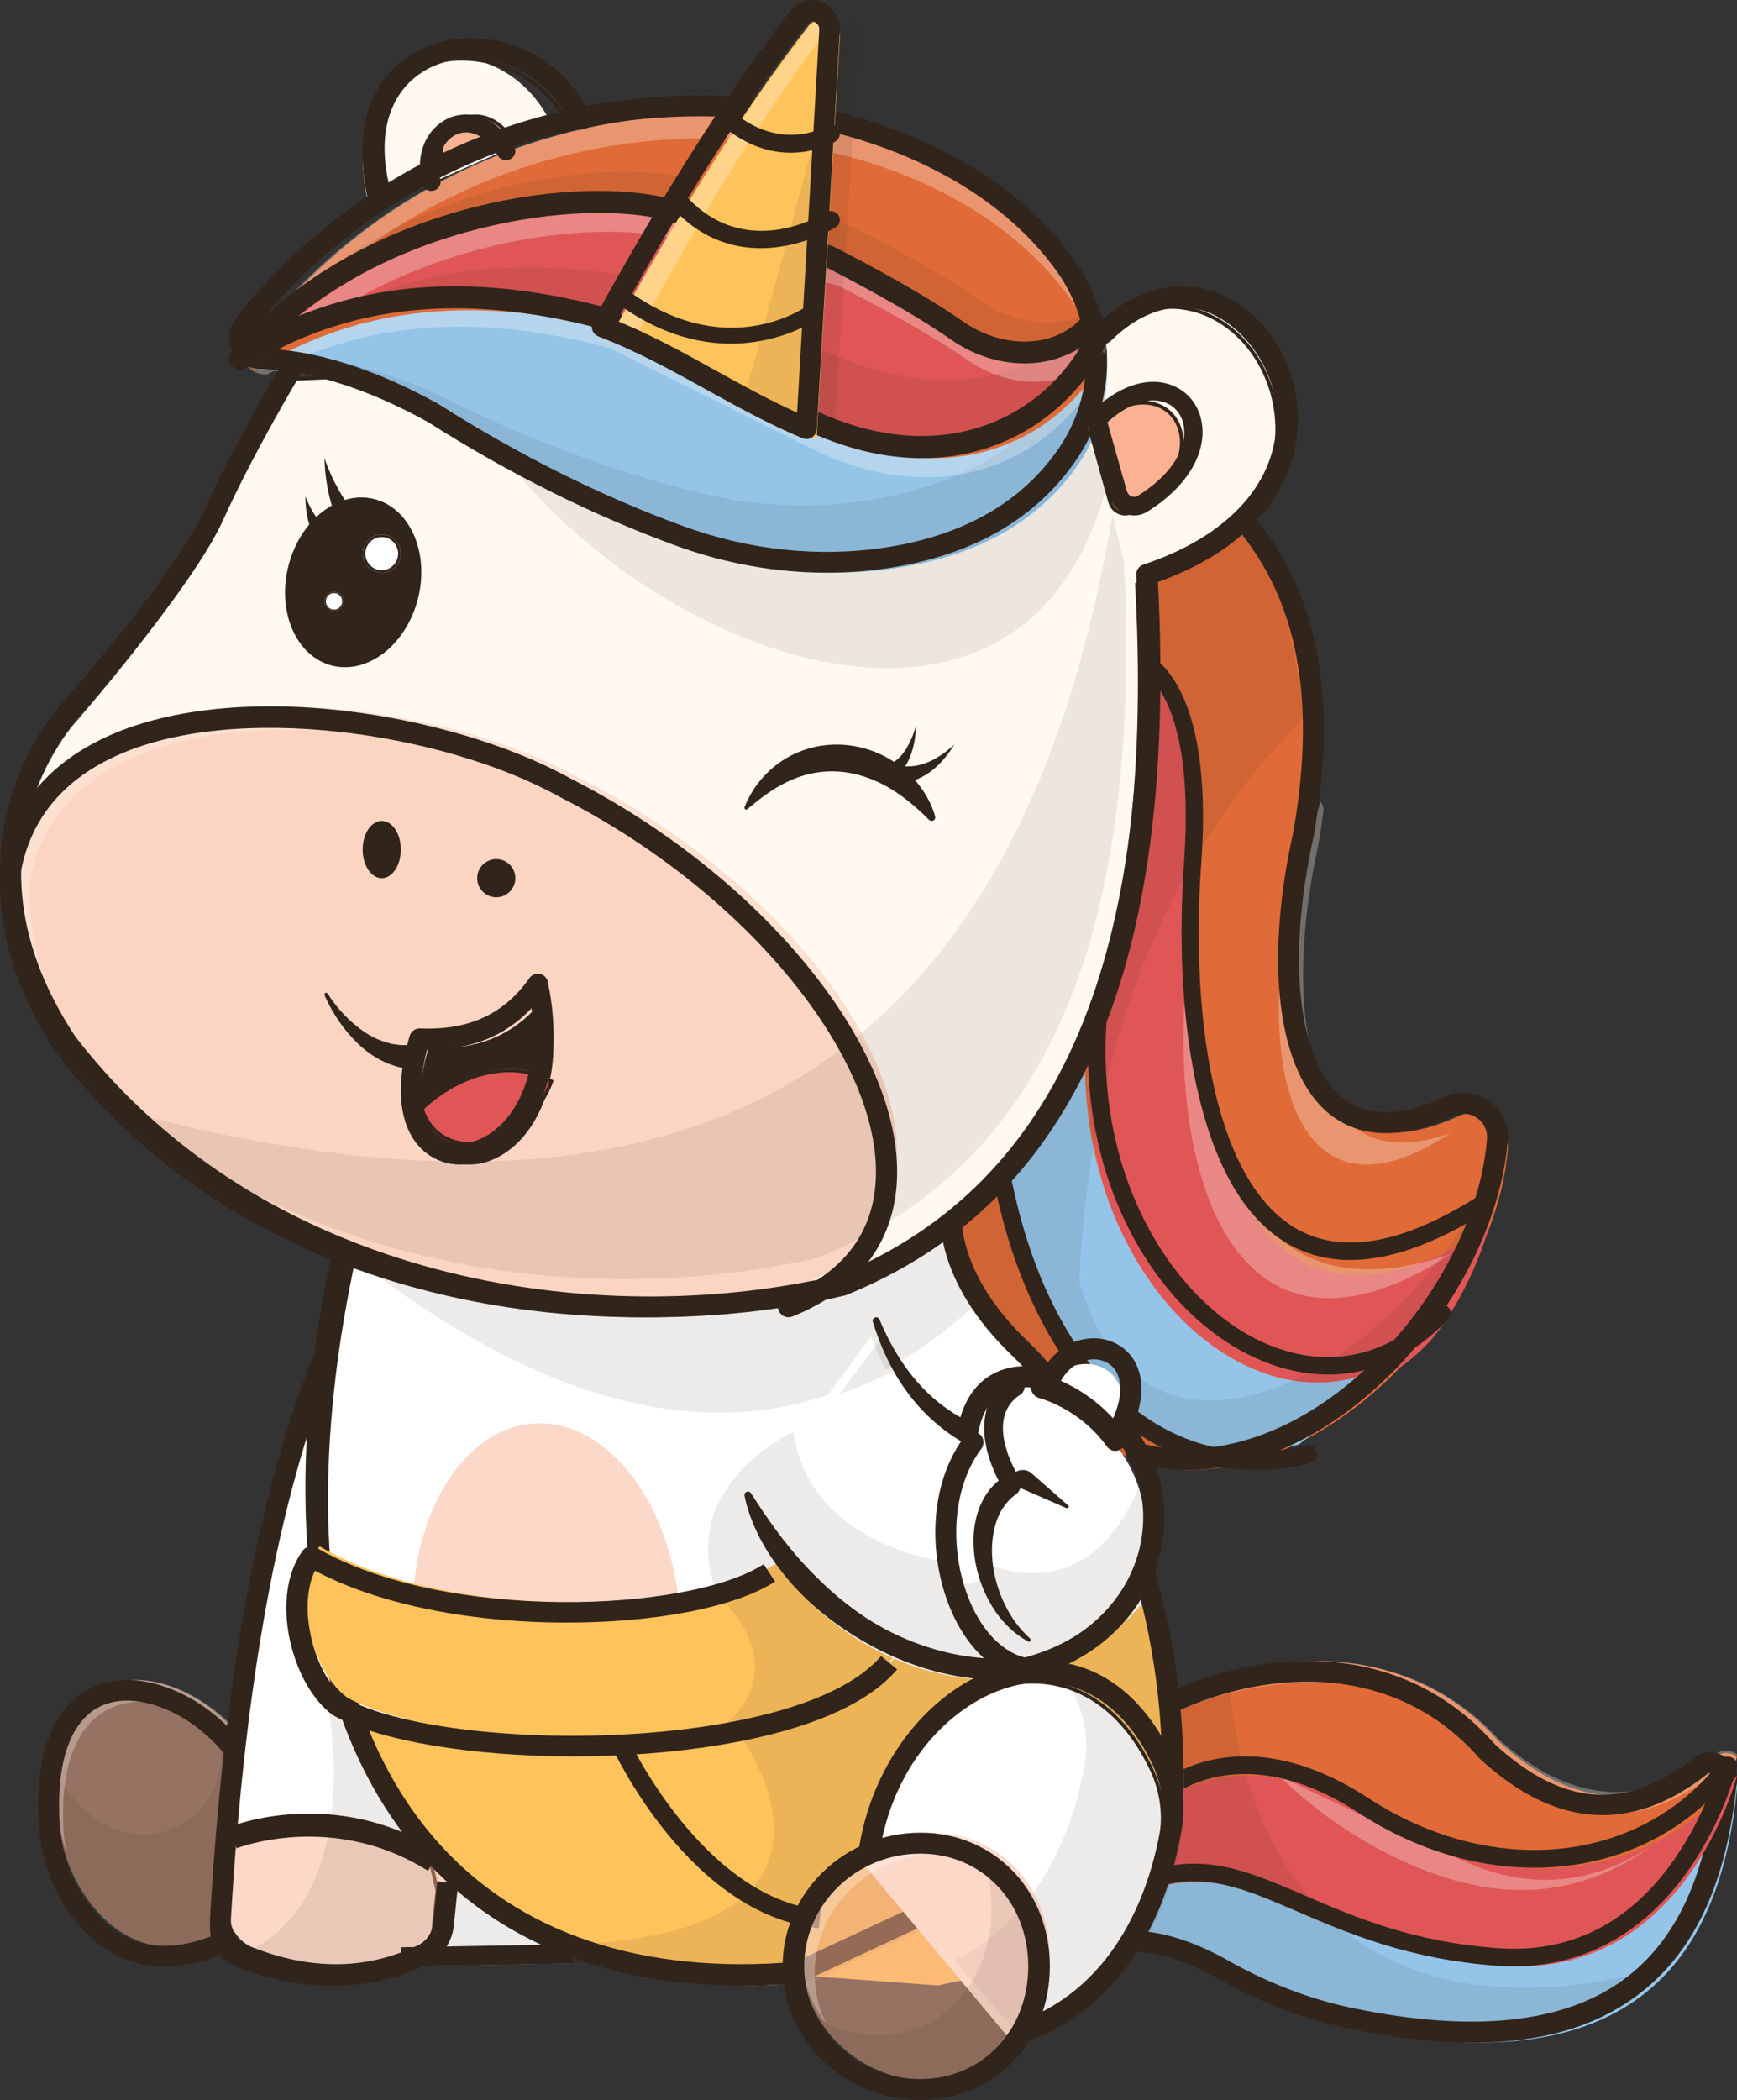 <svg width="91" height="110" viewBox="0 0 91 110" fill="none" xmlns="http://www.w3.org/2000/svg">
<rect x="0" y="0" width="91" height="110" fill="#333333" stroke="none"/>
<path d="M90.995 93.723C90.603 97.684 89.499 100.926 87.447 103.215C84.355 106.662 79.116 107.948 70.928 106.265C68.532 105.772 66.244 104.877 64.116 103.688C62.732 102.913 60.831 102.115 59 102.205L59.74 97.388L60.507 98.869C63.839 97.85 66.384 99.459 70.184 100.959C72.414 101.836 75.072 102.676 78.575 102.924C87.979 103.587 90.657 93.163 90.698 93C90.804 93.087 90.887 93.199 90.939 93.325C90.991 93.451 91.01 93.588 90.995 93.723Z" fill="#94C5E9"/>
<path d="M91 92.032C90.959 92.195 88.277 102.634 78.861 101.97C75.353 101.723 72.69 100.881 70.459 100.002C66.653 98.5 64.105 96.888 60.769 97.909L60 96.426L60.354 94.121L61.157 88.877C62.313 88.3 63.53 87.847 64.784 87.527C69.4 86.351 74.744 86.959 78.533 91.237C82.015 94.397 85.743 95.239 89.902 92.003C90.059 91.881 90.256 91.816 90.456 91.822C90.657 91.827 90.85 91.902 91 92.032Z" fill="#E06B38"/>
<g opacity="0.55">
<path opacity="0.55" d="M91 91.896C90.993 91.927 90.888 92.324 90.656 92.943C90.507 92.856 90.334 92.815 90.16 92.825C89.986 92.836 89.819 92.897 89.683 93.002C85.526 96.151 81.801 95.332 78.321 92.256C74.534 88.09 69.193 87.501 64.58 88.645C63.342 88.953 62.142 89.386 61 89.938L61.175 88.827C62.33 88.265 63.545 87.825 64.8 87.513C69.412 86.368 74.754 86.96 78.541 91.124C82.02 94.2 85.746 95.019 89.903 91.87C90.06 91.75 90.256 91.687 90.456 91.692C90.657 91.697 90.849 91.769 91 91.896Z" fill="#FFF9F2"/>
</g>
<path d="M77.162 107C75.204 107 73.03 106.75 70.628 106.251C68.306 105.768 66.002 104.888 63.782 103.633C62.567 102.946 60.761 102.148 59.054 102.23L59 101.141C60.966 101.045 62.981 101.927 64.323 102.685C66.444 103.882 68.641 104.725 70.853 105.184C77.139 106.49 81.91 105.995 85.032 103.713C87.819 101.677 89.413 98.241 89.904 93.208C89.91 93.149 89.899 93.09 89.871 93.038C89.843 92.987 89.799 92.945 89.747 92.918C89.696 92.888 89.638 92.875 89.579 92.88C89.521 92.884 89.466 92.907 89.42 92.943C85.489 96.035 81.499 95.77 77.559 92.155C77.544 92.142 77.531 92.128 77.517 92.113C72.814 86.743 65.755 87.564 61.138 89.9L60.642 88.929C65.603 86.42 73.206 85.555 78.323 91.376C81.895 94.641 85.207 94.869 88.741 92.09C88.956 91.922 89.216 91.82 89.488 91.798C89.76 91.775 90.033 91.833 90.273 91.963C90.513 92.093 90.709 92.291 90.837 92.531C90.965 92.771 91.02 93.043 90.994 93.313C90.47 98.671 88.733 102.36 85.681 104.59C83.48 106.2 80.665 107 77.162 107Z" fill="#31241B"/>
<path d="M91 93.002C90.959 93.165 88.255 103.636 78.762 102.97C75.225 102.722 72.54 101.878 70.291 100.995C66.454 99.489 63.886 97.873 60.522 98.897L59.747 97.409L59 95.976L60.103 95.099L61.126 94.284C61.126 94.284 62.644 93.007 65.334 93C67.007 92.996 69.135 93.484 71.632 95.081C78.135 99.238 86.413 98.871 91 93.002Z" fill="#E05656"/>
<g opacity="0.55">
<path opacity="0.55" d="M67 93C67 93 69.442 95.572 73.197 97.349C76.952 99.125 82.461 100.59 88 95.49C88 95.49 83.4 100.417 76.951 97.6C70.501 94.783 67 93 67 93Z" fill="#FFF9F2"/>
</g>
<g opacity="0.3">
<path opacity="0.3" d="M87 103.112C83.956 106.653 78.8 107.973 70.74 106.245C68.382 105.739 66.13 104.819 64.036 103.598C62.673 102.802 60.802 101.982 59 102.074L59.728 97.126L59 95.661L60.076 94.764L60.866 89.385C62.002 88.793 63.197 88.329 64.431 88C64.431 88 64.464 90.013 65.175 92.618C65.889 95.23 67.283 98.432 70.008 100.795C73.319 103.667 78.595 105.296 87 103.112Z" fill="#31241B"/>
</g>
<path d="M79.292 103C79.006 103 78.717 102.99 78.425 102.969C73.793 102.636 70.578 101.251 67.994 100.138C65.188 98.929 63.16 98.055 60.598 98.851C60.481 98.887 60.355 98.875 60.246 98.818C60.138 98.761 60.057 98.663 60.021 98.547C59.985 98.43 59.996 98.304 60.053 98.196C60.109 98.088 60.206 98.007 60.323 97.97C63.213 97.072 65.485 98.051 68.361 99.29C71.011 100.432 74.016 101.727 78.492 102.048C82.225 102.314 85.305 100.786 87.644 97.502C88.313 96.55 88.881 95.532 89.339 94.463C84.676 98.715 77.396 99.015 71.17 94.955C65.146 91.026 61.508 93.992 61.358 94.12C61.312 94.159 61.259 94.189 61.201 94.208C61.143 94.227 61.082 94.234 61.022 94.23C60.899 94.22 60.786 94.162 60.706 94.069C60.626 93.976 60.587 93.855 60.596 93.733C60.606 93.611 60.663 93.498 60.757 93.418C60.929 93.271 65.046 89.857 71.68 94.183C78.237 98.459 86.013 97.623 90.169 92.196C90.234 92.112 90.326 92.052 90.429 92.027C90.532 92.002 90.641 92.014 90.737 92.06C90.833 92.106 90.91 92.183 90.956 92.279C91.001 92.375 91.012 92.483 90.987 92.586C90.959 92.699 90.286 95.379 88.418 98.014C86.092 101.288 82.951 103 79.292 103Z" fill="#31241B"/>
<path d="M30 102.832L21 103L23.521 97" fill="white"/>
<path d="M21 103L23.54 97L23.71 97.078L21.289 102.8L29.997 102.639L30 102.833L21 103Z" fill="#31241B"/>
<g opacity="0.3">
<path opacity="0.3" d="M30 102.832L21 103L23.521 97" fill="#31241B"/>
</g>
<path opacity="0.5" d="M13 91.513C9.97 87.108 2.545 85.48 3.022 94.893C3.111 96.646 3.689 98.353 4.771 99.737C7.298 102.969 10.499 102.074 12.602 101.093" fill="#FAB292"/>
<g opacity="0.3">
<path opacity="0.3" d="M13 91.522L12.602 101.094C10.5 102.075 7.298 102.968 4.773 99.739C3.69 98.355 3.112 96.652 3.022 94.899C2.988 94.285 2.993 93.668 3.037 93.054C3.211 93.35 3.405 93.633 3.615 93.904C4.388 94.891 5.221 95.493 6.071 95.825C8.655 96.838 11.461 94.92 11.576 92.157L11.666 90C12.168 90.454 12.616 90.965 13 91.522Z" fill="#31241B"/>
</g>
<g opacity="0.55">
<path opacity="0.55" d="M13 91.403L12.971 92.098C9.765 88.173 2.863 87.012 3.325 95.81C3.346 96.21 3.395 96.607 3.471 97C3.213 96.249 3.062 95.467 3.022 94.677C2.543 85.558 9.972 87.137 13 91.403Z" fill="#FFF9F2"/>
</g>
<path d="M8.609 103C6.751 103 5.172 102.181 3.887 100.546C2.765 99.118 2.121 97.346 2.023 95.421C1.755 90.178 3.929 88.657 5.249 88.216C7.676 87.405 11.08 88.946 13 91.723L12.096 92.336C10.467 89.978 7.552 88.59 5.599 89.243C3.827 89.835 2.945 92.009 3.116 95.365C3.203 97.067 3.768 98.627 4.751 99.878C6.526 102.137 8.803 102.515 11.918 101.069L12.382 102.052C11.022 102.684 9.764 103 8.609 103Z" fill="#31241B"/>
<path d="M24 98.196L23.938 98.807L23.776 100.374C23.742 100.712 23.622 101.036 23.427 101.314C23.232 101.593 22.968 101.817 22.661 101.964C20.126 103.157 17.242 103.426 13.782 102.206C13.617 102.149 13.447 102.087 13.278 102.021C12.882 101.867 12.546 101.592 12.317 101.235C12.088 100.878 11.978 100.457 12.004 100.034C12.092 98.552 12.197 97.09 12.32 95.648C13.111 86.305 14.641 77.879 17.424 71L21.708 88.721L24 98.196Z" fill="white"/>
<path d="M17.1 104C15.728 104 14.306 103.728 12.816 103.185C12.652 103.126 12.484 103.063 12.317 102.995C11.908 102.832 11.561 102.538 11.325 102.158C11.089 101.777 10.977 101.329 11.004 100.878C11.092 99.35 11.197 97.846 11.316 96.408C12.17 85.968 13.815 77.746 16.349 71.27L16.454 71L23 99.005L22.778 101.239C22.703 101.977 22.262 102.626 21.628 102.934C20.168 103.645 18.667 104 17.1 104ZM16.412 71.612C13.945 78.028 12.337 86.149 11.496 96.423C11.378 97.86 11.273 99.363 11.185 100.889C11.16 101.301 11.263 101.709 11.478 102.056C11.693 102.403 12.009 102.671 12.381 102.821C12.547 102.888 12.712 102.951 12.874 103.008C16.019 104.155 18.857 104.075 21.549 102.765C22.127 102.484 22.528 101.892 22.596 101.219L22.813 99.017L16.412 71.612Z" fill="#31241B"/>
<path d="M78.993 60.226C78.935 60.89 78.829 61.549 78.676 62.199C76.813 70.238 68.014 78.828 59.578 76.66L47.823 69.448C47.823 69.448 40.497 65.124 43.903 56.047C47.308 46.971 49.11 43.513 49.623 41.047C50.136 38.58 56.604 28.627 56.604 28.627L64.715 27C65.883 28.176 66.838 29.541 67.538 31.036C69.051 34.255 69.403 38.057 68.861 42.31C68.782 42.928 68.685 43.554 68.57 44.189C66.518 53.233 68.294 61.469 75.55 58.822C75.832 58.719 76.122 58.599 76.421 58.463C77.675 57.888 79.111 58.866 78.993 60.226Z" fill="#E06B38"/>
<path opacity="0.5" d="M24 98.785L23.837 100.36C23.804 100.7 23.683 101.026 23.487 101.306C23.29 101.586 23.025 101.811 22.717 101.959C20.046 103.213 16.988 103.453 13.285 102.017C12.887 101.862 12.549 101.585 12.318 101.226C12.088 100.867 11.978 100.445 12.004 100.019C12.092 98.529 12.198 97.059 12.322 95.61C12.457 95.558 17.561 93.692 22.706 96.757L24 98.785Z" fill="#FAB292"/>
<g opacity="0.3">
<path opacity="0.3" d="M23 98.29L22.939 98.889L22.78 100.425C22.748 100.757 22.63 101.074 22.439 101.347C22.248 101.62 21.99 101.84 21.689 101.984C19.209 103.154 16.386 103.418 13 102.222C19.293 99.144 17.128 89 17.128 89H20.757L23 98.29Z" fill="#31241B"/>
</g>
<path d="M75.008 70.147C67.822 78.143 55.521 68.314 57.146 53.302C58.903 48.817 59.639 42.503 59.712 35C59.712 35 63.496 35.641 62.766 45.992C62.035 56.344 64.103 73.145 78 64.325C77.999 64.325 77.071 67.675 75.008 70.147Z" fill="#E05656"/>
<g opacity="0.55">
<path opacity="0.55" d="M76 59.337C66.426 65.736 65.072 52.321 69.209 42L69.348 42.354C69.27 42.989 69.174 43.633 69.059 44.287C67.019 53.588 68.785 62.06 76 59.337Z" fill="#FFF9F2"/>
</g>
<path d="M68.043 75.664C60.9 77.392 54.146 72.417 52 61.532L56.983 53C55.344 67.799 67.752 77.489 75 69.606C75.001 69.604 70.089 74.123 68.043 75.664Z" fill="#94C5E9"/>
<g opacity="0.55">
<path opacity="0.55" d="M76 65.695C63.467 73.805 60.337 58.82 62.754 47C62.376 61.399 65.93 69.098 76 65.695Z" fill="#FFF9F2"/>
</g>
<g opacity="0.3">
<path opacity="0.3" d="M78 62.199C76.172 70.238 67.54 78.828 59.265 76.66L47.731 69.448C47.731 69.448 40.545 65.124 43.886 56.047C47.227 46.971 48.994 43.513 49.497 41.047C50 38.58 56.345 28.627 56.345 28.627L64.302 27C65.448 28.176 66.385 29.541 67.072 31.036C67.833 34.389 68.42 37.484 68.42 37.484C61.104 44.816 57.119 54.671 56.544 67.112C59.931 79.086 72.969 71.741 77.581 62.536L78 62.199Z" fill="#31241B"/>
</g>
<path d="M61.98 94.711L42.327 103.862C37.126 104.324 32.655 103.615 28.982 101.877C18.551 96.954 14.542 83.764 18.499 65.653L21.266 65.51L50.369 64C50.369 64 50.192 65.385 51.182 67.413C51.709 68.496 52.57 69.76 53.966 71.096C54.443 71.555 54.892 72.041 55.311 72.553C56.677 74.21 58.017 76.392 59.135 79.006C59.588 80.065 59.986 81.145 60.328 82.245C61.453 85.859 62.127 90.074 61.98 94.711Z" fill="white"/>
<path d="M39.289 104C35.421 104 31.963 103.29 28.977 101.878C23.828 99.451 20.148 94.899 18.333 88.717C16.505 82.49 16.558 74.539 18.484 65.725L18.499 65.656L21.326 65.508L50.427 64L50.413 64.111C50.413 64.125 50.254 65.49 51.214 67.456C51.823 68.706 52.749 69.929 53.968 71.094C54.446 71.553 54.896 72.041 55.316 72.553C56.763 74.305 58.085 76.534 59.138 78.997C59.591 80.053 59.989 81.132 60.33 82.229C61.561 86.18 62.116 90.364 61.98 94.665V94.722L42.32 103.862C41.284 103.954 40.273 104 39.289 104ZM18.65 65.833C16.745 74.59 16.696 82.484 18.511 88.666C20.309 94.795 23.956 99.306 29.056 101.711C32.766 103.465 37.217 104.128 42.285 103.68L61.796 94.603C61.925 90.342 61.372 86.198 60.153 82.284C59.813 81.193 59.418 80.119 58.967 79.069C57.921 76.621 56.608 74.408 55.173 72.669C54.757 72.163 54.313 71.681 53.841 71.227C52.607 70.048 51.667 68.806 51.049 67.536C50.208 65.815 50.201 64.564 50.221 64.197L18.65 65.833Z" fill="#31241B"/>
<path opacity="0.5" d="M29.283 95.528C33.142 95.289 35.98 90.403 35.622 84.615C35.264 78.828 31.845 74.329 27.987 74.568C24.128 74.806 21.29 79.692 21.648 85.48C22.006 91.268 25.425 95.766 29.283 95.528Z" fill="#FAB292"/>
<path d="M59.828 84C59.828 84 54.676 90.697 47.059 86.667C47.059 86.667 40.17 94.889 18 89.309C18 89.309 21.517 105.351 41.659 103.451L49.125 104L56.783 102.388L58.659 99.126C58.659 99.126 63.029 96.091 59.828 84Z" fill="#FFC35C"/>
<g opacity="0.3">
<path opacity="0.3" d="M51 67.579L50.942 68.478C41.752 76.824 30.999 75.412 19 66.245C19 66.245 19.763 65.992 21.015 65.583L50.185 64C50.185 64 50.008 65.453 51 67.579Z" fill="#31241B"/>
</g>
<path d="M62.134 77C61.206 77.002 60.282 76.883 59.384 76.648C59.25 76.606 59.137 76.513 59.069 76.389C59.001 76.265 58.982 76.119 59.018 75.982C59.053 75.845 59.139 75.726 59.259 75.652C59.378 75.577 59.522 75.552 59.659 75.582C62.836 76.418 66.4 75.582 69.693 73.223C74.197 69.999 77.497 64.551 77.904 59.667C77.922 59.454 77.884 59.24 77.794 59.047C77.703 58.853 77.564 58.688 77.39 58.567C77.214 58.44 77.009 58.363 76.794 58.343C76.579 58.323 76.364 58.361 76.168 58.453C72.806 60.025 70.755 59.257 69.626 58.336C66.942 56.145 66.224 50.498 67.751 43.596C69.051 36.251 67.869 30.799 64.138 26.938C64.088 26.886 64.049 26.825 64.022 26.758C63.995 26.691 63.982 26.619 63.983 26.546C63.983 26.474 63.998 26.402 64.026 26.335C64.055 26.269 64.096 26.208 64.147 26.157C64.198 26.107 64.258 26.067 64.325 26.04C64.392 26.013 64.463 25.999 64.534 26C64.606 26.001 64.677 26.016 64.743 26.044C64.809 26.073 64.868 26.114 64.919 26.166C68.915 30.305 70.191 36.074 68.823 43.801C68.823 43.809 68.82 43.817 68.818 43.825C67.4 50.22 67.987 55.579 70.311 57.476C71.602 58.53 73.419 58.522 75.71 57.451C76.079 57.276 76.486 57.204 76.891 57.242C77.296 57.279 77.684 57.424 78.015 57.662C78.347 57.893 78.612 58.209 78.783 58.577C78.955 58.945 79.026 59.353 78.991 59.758C78.559 64.947 75.076 70.72 70.323 74.122C67.675 76.018 64.847 77 62.134 77Z" fill="#31241B"/>
<path d="M70.742 66C69.488 66 68.352 65.69 67.333 65.07C62.583 62.176 61.479 52.893 62.031 45.17C62.705 35.729 59.419 34.912 59.385 34.907C59.326 34.898 59.269 34.877 59.218 34.846C59.166 34.814 59.122 34.773 59.087 34.724C59.051 34.675 59.026 34.62 59.012 34.561C58.998 34.502 58.996 34.441 59.006 34.381C59.016 34.322 59.037 34.264 59.069 34.213C59.101 34.162 59.143 34.118 59.192 34.083C59.241 34.048 59.296 34.024 59.355 34.011C59.413 33.998 59.474 33.996 59.533 34.007C59.702 34.035 63.676 34.821 62.931 45.236C62.398 52.689 63.398 61.61 67.799 64.29C70.168 65.734 73.372 65.212 77.318 62.738C77.42 62.677 77.541 62.659 77.656 62.687C77.77 62.716 77.87 62.788 77.932 62.889C77.994 62.991 78.015 63.112 77.989 63.229C77.964 63.345 77.894 63.447 77.795 63.512C75.152 65.169 72.793 66 70.742 66Z" fill="#31241B"/>
<path d="M69.584 72C68.356 72 67.092 71.722 65.831 71.157C63.096 69.933 60.707 67.496 59.102 64.293C57.346 60.789 56.67 56.678 57.15 52.402C57.163 52.283 57.224 52.174 57.319 52.099C57.414 52.024 57.535 51.99 57.656 52.003C57.777 52.016 57.888 52.076 57.964 52.169C58.04 52.263 58.075 52.383 58.062 52.502C57.067 61.369 61.408 68.184 66.21 70.334C69.466 71.791 72.746 71.112 75.207 68.47C75.29 68.384 75.404 68.333 75.525 68.328C75.645 68.324 75.763 68.367 75.851 68.447C75.94 68.527 75.993 68.639 75.999 68.758C76.005 68.876 75.964 68.993 75.883 69.081C74.089 71.009 71.901 72 69.584 72Z" fill="#31241B"/>
<path d="M65.772 77C63.61 77 61.534 76.368 59.655 75.124C55.914 72.645 53.199 67.833 52.009 61.574C51.997 61.512 51.997 61.449 52.008 61.387C52.02 61.325 52.044 61.266 52.077 61.213C52.111 61.161 52.154 61.115 52.205 61.081C52.256 61.045 52.313 61.021 52.373 61.009C52.432 60.997 52.494 60.997 52.554 61.01C52.613 61.022 52.67 61.047 52.721 61.082C52.771 61.118 52.814 61.163 52.847 61.216C52.881 61.269 52.904 61.328 52.915 61.39C54.056 67.391 56.626 71.982 60.152 74.319C62.635 75.963 65.498 76.444 68.429 75.707C68.548 75.677 68.674 75.698 68.779 75.763C68.883 75.829 68.958 75.936 68.987 76.059C69.016 76.182 68.996 76.312 68.933 76.42C68.869 76.528 68.766 76.606 68.647 76.636C67.706 76.875 66.741 76.997 65.772 77Z" fill="#31241B"/>
<path d="M38.822 104C31.768 104 26.011 101.667 22.049 97.169C16.076 90.388 14.46 78.993 17.498 65.084C17.529 64.94 17.617 64.814 17.741 64.735C17.865 64.655 18.015 64.628 18.159 64.66C18.303 64.691 18.429 64.778 18.508 64.902C18.588 65.026 18.615 65.177 18.583 65.321C15.623 78.877 17.149 89.926 22.882 96.434C27.139 101.267 33.633 103.453 41.669 102.763L60.879 93.822C61.114 83.48 57.134 74.94 53.045 71.031C48.887 67.056 49.27 63.627 49.288 63.483C49.308 63.337 49.384 63.206 49.5 63.116C49.616 63.026 49.762 62.986 49.908 63.004C50.053 63.022 50.186 63.097 50.276 63.212C50.367 63.328 50.408 63.474 50.391 63.62C50.386 63.666 50.102 66.681 53.813 70.228C58.125 74.351 62.323 83.361 61.98 94.198C61.977 94.301 61.946 94.401 61.889 94.487C61.832 94.573 61.753 94.641 61.66 94.685L42.05 103.811C41.992 103.838 41.929 103.855 41.865 103.861C40.826 103.954 39.812 104 38.822 104Z" fill="#31241B"/>
<path d="M19.388 11C17.004 2.111 26.282 0.537 29 6.744L19.388 11Z" fill="#FFF9F2"/>
<path d="M19.428 11C18.097 6.468 20.087 4.04 22.394 3.279C24.881 2.459 28.392 3.394 30 6.743L29.825 6.813C28.264 3.563 24.864 2.651 22.459 3.446C20.233 4.179 18.316 6.537 19.613 10.953L19.428 11Z" fill="#31241B"/>
<path d="M23.098 9C22.423 6.2 25.41 4.731 27 7.422L23.098 9Z" fill="#FAB292"/>
<path d="M23.097 9C22.727 7.449 23.472 6.411 24.321 6.102C25.049 5.838 26.187 6.023 27 7.414L26.836 7.5C26.083 6.21 25.078 6.018 24.388 6.269C23.613 6.551 22.935 7.513 23.28 8.961L23.097 9Z" fill="#31241B"/>
<path d="M59.742 30.572C59.751 30.748 59.76 30.922 59.769 31.097C60.853 53.07 54.426 63.526 44.011 67.863C43.239 68.048 42.435 68.215 41.609 68.358C31.306 70.156 17.252 68.518 7.381 59.058V59.056C6.121 57.85 4.959 56.544 3.904 55.152C1.543 51.532 0.887 48.274 1.015 45.59C1.24 40.846 3.904 37.895 3.904 37.895C3.904 37.895 9.883 31.076 11.493 27.458C13.103 23.84 15.495 19.804 15.495 19.804L57.497 17.904C64.709 10.701 73.54 25.927 59.742 30.572Z" fill="#FFF9F2"/>
<path d="M33.587 69C30.235 69 26.866 68.644 23.693 67.936C16.908 66.423 11.12 63.44 6.489 59.071L6.46 59.041C5.192 57.843 4.021 56.547 2.958 55.167C0.851 51.986 -0.138 48.761 0.016 45.576L0.019 45.539C0.256 40.854 2.937 37.88 2.962 37.85C3.022 37.783 9.024 31.023 10.629 27.471C12.242 23.901 14.661 19.873 14.685 19.833L14.711 19.79L14.761 19.788L57.245 17.896C59.115 16.072 61.328 15.533 63.321 16.415C65.617 17.432 67.127 20.068 66.992 22.825C66.821 26.31 64.148 29.17 59.656 30.678L59.68 31.131C60.21 41.71 59.026 49.874 56.06 56.089C53.387 61.691 49.334 65.543 43.67 67.865C42.85 68.06 42.028 68.227 41.217 68.365C38.697 68.791 36.144 69.004 33.587 69ZM6.646 58.964C16.683 68.41 31.067 69.921 41.188 68.182C41.995 68.044 42.811 67.879 43.614 67.689C55.288 62.903 60.489 50.945 59.496 31.14L59.464 30.548L59.531 30.526C63.987 29.049 66.639 26.239 66.808 22.817C66.939 20.134 65.475 17.571 63.247 16.584C61.29 15.718 59.197 16.239 57.352 18.053L57.327 18.078H57.29L14.823 19.97C14.559 20.414 12.322 24.184 10.802 27.546C9.186 31.124 3.166 37.903 3.104 37.972C3.076 38.003 0.426 40.947 0.205 45.583L0.201 45.62C0.059 48.753 1.039 51.929 3.112 55.059C4.177 56.441 5.349 57.736 6.619 58.934L6.646 58.964Z" fill="#31241B"/>
<g opacity="0.3">
<path opacity="0.3" d="M27 24.678C35.646 35.083 53.966 41.15 58 25.356L56.529 22" fill="#31241B"/>
</g>
<path opacity="0.5" d="M41.851 67.365C30.191 69.365 13.769 67.066 3.921 54.303C1.547 50.723 0.886 47.5 1.015 44.846C3.088 34.118 21.903 36.136 30.109 40.633C44.682 47.88 52.985 62.973 41.851 67.365Z" fill="#FAB292"/>
<g opacity="0.55">
<path opacity="0.55" d="M46 56C43.409 50.855 37.785 45.417 30.666 41.862C22.461 37.346 3.642 35.318 1.57 46.094C1.483 47.911 1.761 49.994 2.701 52.276C1.315 49.517 0.913 47.016 1.015 44.881C3.088 34.105 21.905 36.133 30.113 40.649C37.793 44.487 43.734 50.512 46 56Z" fill="#FFF9F2"/>
</g>
<path d="M56.469 24.366C54.394 27.347 51.19 29.12 46.925 29.763C43.254 30.315 39.495 29.888 36.007 28.637C31.516 27.028 27.165 24.864 22.931 22.212C19.749 20.475 16.701 19.468 13.816 19.385C13.662 19.381 13.51 19.347 13.37 19.285C13.229 19.222 13.104 19.133 13 19.021C17.958 16.077 24.088 15.014 32.141 17.054L43.204 22.212C50.543 25.289 55.909 21.876 57.88 18.102C58.254 20.289 57.748 22.533 56.469 24.366Z" fill="#94C5E9"/>
<g opacity="0.3">
<path opacity="0.3" d="M56.47 24.318C54.395 27.324 51.191 29.113 46.926 29.761C43.255 30.318 39.496 29.887 36.008 28.626C31.517 27.003 27.165 24.82 22.932 22.145C19.75 20.393 16.701 19.378 13.816 19.294C13.662 19.291 13.51 19.256 13.37 19.193C13.229 19.13 13.104 19.04 13 18.927C13.193 18.812 13.387 18.699 13.582 18.59C16.395 18.449 19.451 19.165 22.702 20.561C27.182 22.814 31.73 24.568 36.36 25.749C39.958 26.667 43.74 26.735 47.338 25.825C50.681 24.98 53.277 23.473 55.087 21.269C56.32 20.338 57.264 19.188 57.88 18C58.254 20.206 57.749 22.469 56.47 24.318Z" fill="#31241B"/>
</g>
<g opacity="0.55">
<path opacity="0.55" d="M57.707 22.093C57.828 21.181 57.816 20.256 57.67 19.349C55.697 23.371 50.331 27.006 42.991 23.728L31.929 18.232C24.519 16.232 18.737 17.031 13.998 19.615C13.936 19.611 13.877 19.609 13.816 19.607C13.662 19.603 13.51 19.567 13.37 19.5C13.229 19.433 13.104 19.338 13 19.219C17.958 16.082 24.089 14.95 32.142 17.123L43.203 22.619C50.542 25.898 55.908 22.261 57.879 18.24C58.086 19.522 58.027 20.836 57.707 22.093Z" fill="#FFF9F2"/>
</g>
<path d="M58 18.452C56.037 22.399 50.693 25.971 43.383 22.751L32.364 17.354C24.344 15.22 18.238 16.331 13.3 19.413C12.951 19.021 12.874 18.403 13.243 17.924C25.941 1.439 49.075 3.653 56.569 14.82C56.951 15.389 57.268 16.002 57.513 16.646C57.622 16.927 57.716 17.215 57.795 17.508L57.797 17.519C57.88 17.817 57.946 18.12 57.995 18.426C57.997 18.431 57.998 18.437 57.998 18.443L58 18.452Z" fill="#E06B38"/>
<g opacity="0.55">
<path opacity="0.55" d="M58 18.311C57.884 18.543 57.754 18.773 57.616 19C57.586 18.875 57.555 18.751 57.52 18.627L57.518 18.616C57.257 17.668 56.843 16.77 56.292 15.96C48.818 4.951 25.794 2.743 13.075 18.891C13.005 18.709 12.983 18.511 13.013 18.318C13.042 18.125 13.122 17.943 13.243 17.791C25.941 1.491 49.075 3.679 56.569 14.72C57.12 15.531 57.534 16.428 57.795 17.377L57.797 17.388C57.881 17.688 57.948 17.993 57.998 18.302L58 18.311Z" fill="#FFF9F2"/>
</g>
<path d="M43.311 30C40.679 30 38.012 29.527 35.458 28.599C31.092 27.012 26.701 24.825 22.407 22.1C19.23 20.344 16.281 19.415 13.643 19.336C13.329 19.328 13.024 19.234 12.761 19.063C12.498 18.893 12.289 18.653 12.157 18.371C12.026 18.095 11.975 17.788 12.011 17.485C12.047 17.183 12.168 16.896 12.359 16.657C18.522 8.936 27.759 4.692 37.706 5.017C45.66 5.276 52.805 8.606 56.351 13.706C58.54 16.854 58.551 20.934 56.378 24.1C54.264 27.18 50.958 29.082 46.551 29.755C45.479 29.918 44.396 30 43.311 30ZM36.647 6.092C27.446 6.092 18.956 10.153 13.224 17.334C13.159 17.414 13.117 17.511 13.105 17.613C13.093 17.715 13.111 17.819 13.156 17.911C13.202 18.01 13.275 18.094 13.367 18.154C13.459 18.213 13.566 18.245 13.676 18.247C16.497 18.33 19.62 19.308 22.959 21.156C22.969 21.162 22.979 21.167 22.988 21.173C27.219 23.86 31.542 26.014 35.837 27.575C39.275 28.825 42.922 29.206 46.384 28.679C50.476 28.054 53.532 26.308 55.467 23.489C57.382 20.698 57.373 17.101 55.443 14.324C52.091 9.505 45.281 6.357 37.671 6.109C37.328 6.098 36.987 6.092 36.647 6.092Z" fill="#31241B"/>
<path d="M58 17.748C56.024 21.484 50.644 24.866 43.285 21.818L32.192 16.708C24.117 14.687 17.971 15.739 13 18.657C19.116 11.807 30.433 10.124 35.601 11.386L43.941 13.66C43.941 13.66 48.147 15.632 50.644 17.267C53.14 18.902 56.269 18.657 57.794 16.853L57.795 16.864L57.998 17.739L58 17.748Z" fill="#E05656"/>
<g opacity="0.3">
<path opacity="0.3" d="M57 17.533C55.053 21.422 49.753 24.942 42.505 21.769L31.578 16.45C26.283 15.05 21.829 15.069 18 16.133C22.144 14.102 27.206 13.389 33.594 14.573L44.875 19.056C50.253 20.946 54.368 19.44 56.87 16.943L56.996 17.523L57 17.533Z" fill="#31241B"/>
</g>
<g opacity="0.3">
<path opacity="0.3" d="M56.718 16.512C56.828 16.797 56.922 17.089 57 17.385C55.489 19.315 52.388 19.58 49.916 17.828C47.444 16.076 43.275 13.968 43.275 13.968L35.012 11.535C30.783 10.418 22.394 11.455 16.188 15.981C15.437 16.34 14.706 16.745 14 17.193C20.06 9.864 31.273 8.062 36.393 9.413L44.657 11.846C44.657 11.846 48.823 13.954 51.297 15.706C53.051 16.95 55.123 17.178 56.718 16.512Z" fill="#31241B"/>
<path opacity="0.3" d="M57.198 18L57 17C57.083 17.329 57.15 17.663 57.198 18Z" fill="#31241B"/>
</g>
<g opacity="0.55">
<path opacity="0.55" d="M58 18.201C57.944 18.316 57.887 18.425 57.825 18.538L57.795 18.4L57.794 18.389C56.269 20.314 53.138 20.578 50.643 18.831C48.148 17.084 43.941 14.98 43.941 14.98L35.6 12.553C31.081 11.374 21.863 12.601 15.528 17.813C14.658 18.209 13.813 18.663 13 19.174C19.117 11.862 30.434 10.065 35.602 11.412L43.943 13.839C43.943 13.839 48.148 15.945 50.645 17.69C53.142 19.436 56.271 19.174 57.795 17.248L57.797 17.26L58 18.194V18.201Z" fill="#FFF9F2"/>
</g>
<path d="M48.303 24C46.537 24 44.605 23.602 42.546 22.687L42.526 22.678L31.51 17.234C24.219 15.289 18.113 15.954 12.846 19.268C12.733 19.339 12.598 19.366 12.467 19.345C12.337 19.323 12.218 19.253 12.132 19.148C12.046 19.044 11.999 18.911 12 18.774C12.001 18.637 12.049 18.504 12.135 18.4C18.303 10.991 29.71 8.991 35.236 10.44L43.57 12.876C43.602 12.886 43.633 12.899 43.662 12.914C43.835 13.001 47.923 15.063 50.417 16.816C52.627 18.371 55.434 18.225 56.807 16.484C56.853 16.426 56.91 16.377 56.974 16.341C57.039 16.306 57.109 16.283 57.182 16.276C57.255 16.268 57.328 16.276 57.398 16.297C57.468 16.319 57.534 16.355 57.59 16.403C57.647 16.451 57.694 16.51 57.728 16.576C57.763 16.643 57.785 16.716 57.792 16.791C57.799 16.866 57.792 16.942 57.771 17.015C57.75 17.087 57.715 17.155 57.669 17.213L57.63 17.262C57.653 17.27 57.675 17.28 57.696 17.291C57.761 17.326 57.819 17.373 57.867 17.431C57.914 17.488 57.95 17.555 57.973 17.627C57.995 17.698 58.004 17.774 57.998 17.85C57.992 17.925 57.972 17.998 57.939 18.066C56.329 21.331 52.876 24 48.303 24ZM42.995 21.634C49.353 24.454 54.364 21.919 56.588 18.201C54.723 19.429 51.996 19.316 49.792 17.766C47.5 16.154 43.672 14.197 43.221 13.97L34.95 11.552C32.272 10.85 28.199 11.092 24.33 12.187C21.817 12.899 18.532 14.202 15.619 16.558C20.364 14.623 25.707 14.489 31.84 16.136C31.875 16.145 31.908 16.158 31.94 16.174L42.995 21.634Z" fill="#31241B"/>
<path d="M43.997 2.026L42.781 23C41.239 22.354 39.818 21.596 38.414 20.823C36.338 19.681 34.307 18.509 32 17.628C35.261 11.665 38.669 6.122 42.347 1.361C42.471 1.201 42.64 1.086 42.83 1.033C43.02 0.98 43.222 0.991 43.406 1.065C43.589 1.139 43.746 1.272 43.852 1.445C43.959 1.618 44.01 1.821 43.998 2.026H43.997Z" fill="#FFC35C"/>
<g opacity="0.55">
<path opacity="0.55" d="M44 1.472C43.836 1.446 43.669 1.467 43.516 1.531C43.363 1.596 43.23 1.702 43.131 1.838C39.551 6.587 36.257 12.09 33.114 18C32.749 17.844 32.377 17.694 32 17.55C35.296 11.617 38.74 6.101 42.459 1.364C42.583 1.2 42.757 1.082 42.953 1.03C43.15 0.978 43.357 0.994 43.543 1.075C43.734 1.152 43.895 1.292 44 1.472Z" fill="#FFF9F2"/>
</g>
<path d="M42.252 23C42.183 23 42.115 22.986 42.051 22.959C40.247 22.203 38.592 21.287 36.992 20.401C35.208 19.413 33.365 18.392 31.354 17.625C31.28 17.597 31.213 17.553 31.158 17.495C31.102 17.437 31.06 17.367 31.033 17.291C31.006 17.214 30.995 17.132 31.002 17.05C31.008 16.969 31.032 16.89 31.071 16.819C34.682 10.21 38.061 4.896 41.399 0.569C41.593 0.317 41.86 0.136 42.159 0.052C42.459 -0.032 42.776 -0.014 43.066 0.103C43.355 0.22 43.601 0.43 43.769 0.702C43.936 0.974 44.016 1.295 43.997 1.619L42.791 22.472C42.782 22.615 42.722 22.749 42.622 22.848C42.522 22.946 42.389 23 42.252 23ZM32.319 16.805C34.165 17.562 35.856 18.499 37.497 19.408C38.861 20.164 40.269 20.942 41.76 21.615L42.922 1.551C42.927 1.467 42.905 1.383 42.861 1.312C42.817 1.24 42.753 1.185 42.677 1.155C42.601 1.124 42.518 1.119 42.44 1.141C42.361 1.163 42.291 1.21 42.24 1.276C39.032 5.429 35.784 10.514 32.319 16.805Z" fill="#31241B"/>
<path d="M41.425 8C40.495 8 39.37 7.737 38.197 6.86C38.148 6.826 38.106 6.781 38.074 6.729C38.041 6.677 38.019 6.618 38.008 6.557C37.997 6.495 37.998 6.432 38.01 6.371C38.022 6.31 38.046 6.252 38.079 6.2C38.113 6.149 38.155 6.106 38.205 6.072C38.255 6.039 38.31 6.016 38.368 6.006C38.425 5.996 38.484 5.998 38.541 6.013C38.599 6.028 38.652 6.054 38.699 6.091C41.118 7.896 43.263 6.638 43.353 6.583C43.454 6.525 43.572 6.511 43.682 6.545C43.792 6.579 43.885 6.657 43.942 6.763C43.999 6.869 44.015 6.994 43.986 7.112C43.958 7.231 43.887 7.333 43.79 7.396C43.725 7.436 42.784 8 41.425 8Z" fill="#31241B"/>
<path d="M39.847 13C38.346 13 36.634 12.489 35.119 10.766C35.077 10.72 35.045 10.666 35.025 10.608C35.005 10.55 34.997 10.489 35.001 10.428C35.006 10.366 35.023 10.307 35.052 10.252C35.081 10.198 35.121 10.149 35.169 10.109C35.218 10.07 35.274 10.04 35.335 10.021C35.396 10.003 35.46 9.996 35.523 10.002C35.587 10.008 35.648 10.025 35.705 10.054C35.761 10.083 35.81 10.122 35.851 10.169C39.009 13.759 43.082 11.242 43.255 11.133C43.361 11.066 43.491 11.041 43.616 11.066C43.74 11.09 43.85 11.161 43.92 11.263C43.99 11.365 44.016 11.49 43.99 11.61C43.965 11.73 43.891 11.835 43.785 11.903C43.752 11.921 42.022 13 39.847 13Z" fill="#31241B"/>
<path d="M38.287 18C36.547 18 34.432 17.477 32.17 15.766C32.077 15.696 32.017 15.592 32.003 15.479C31.989 15.366 32.023 15.252 32.097 15.163C32.171 15.074 32.279 15.016 32.398 15.003C32.516 14.99 32.635 15.022 32.729 15.093C37.953 19.046 42.108 16.151 42.283 16.026C42.378 15.959 42.498 15.93 42.615 15.947C42.732 15.963 42.837 16.022 42.909 16.112C42.98 16.203 43.012 16.316 42.996 16.428C42.981 16.54 42.919 16.642 42.826 16.711C42.797 16.731 40.997 18 38.287 18Z" fill="#31241B"/>
<g opacity="0.3">
<path opacity="0.3" d="M44.997 1.959L43.691 23C42.035 22.351 40.508 21.591 39 20.816L44.376 1C44.572 1.074 44.737 1.207 44.849 1.379C44.961 1.552 45.013 1.755 44.997 1.959Z" fill="#31241B"/>
</g>
<path d="M34.092 69C30.414 69 26.713 68.577 23.252 67.733C14.899 65.696 7.914 61.281 3.051 54.968C3.042 54.957 3.035 54.946 3.028 54.935C-0.506 49.597 -0.312 45.022 0.472 42.124C1.325 38.976 3.008 37.111 3.083 37.033C3.137 36.972 9.1 30.255 10.678 26.763C12.304 23.163 14.739 19.106 14.763 19.066C14.839 18.939 14.963 18.848 15.107 18.812C15.251 18.776 15.403 18.798 15.531 18.874C15.658 18.949 15.75 19.072 15.786 19.215C15.822 19.358 15.8 19.509 15.724 19.636C15.7 19.676 13.297 23.678 11.699 27.218C10.051 30.864 4.165 37.495 3.916 37.773C3.895 37.796 2.315 39.555 1.541 42.461C0.508 46.336 1.32 50.321 3.953 54.306C13.835 67.116 31.161 69.804 43.973 66.784C55.536 62.019 60.624 50.028 59.526 30.127C59.52 30.006 59.553 29.886 59.622 29.785C59.691 29.685 59.791 29.61 59.907 29.571C64.176 28.156 66.715 25.494 66.873 22.268C66.996 19.768 65.643 17.386 63.584 16.473C61.813 15.689 59.902 16.177 58.201 17.851C58.149 17.904 58.087 17.945 58.019 17.974C57.951 18.003 57.877 18.018 57.803 18.018C57.729 18.018 57.655 18.004 57.587 17.976C57.518 17.948 57.456 17.906 57.404 17.854C57.351 17.801 57.31 17.739 57.282 17.671C57.255 17.602 57.241 17.529 57.242 17.455C57.243 17.382 57.258 17.309 57.288 17.241C57.318 17.174 57.36 17.113 57.414 17.061C59.436 15.073 61.852 14.489 64.04 15.458C66.511 16.553 68.136 19.375 67.991 22.322C67.814 25.924 65.152 28.883 60.665 30.486C61.21 41.126 60.033 49.364 57.07 55.664C54.344 61.46 50.185 65.439 44.355 67.83C44.328 67.841 44.3 67.85 44.271 67.857C41.051 68.618 37.581 69 34.092 69Z" fill="#31241B"/>
<path d="M19.994 10.998C19.867 10.998 19.744 10.96 19.643 10.888C19.543 10.817 19.471 10.717 19.437 10.603C18.015 5.749 20.313 3.1 22.715 2.306C25.414 1.415 29.215 2.416 30.946 6.026C30.978 6.091 30.997 6.161 31 6.232C31.003 6.303 30.99 6.374 30.963 6.44C30.937 6.507 30.896 6.568 30.843 6.62C30.791 6.671 30.728 6.713 30.658 6.742C30.587 6.771 30.512 6.786 30.435 6.788C30.359 6.789 30.282 6.777 30.211 6.75C30.14 6.724 30.075 6.685 30.02 6.635C29.965 6.586 29.922 6.526 29.892 6.461C28.444 3.439 25.313 2.584 23.102 3.314C21.072 3.985 19.335 6.178 20.55 10.322C20.574 10.402 20.577 10.485 20.561 10.566C20.544 10.647 20.507 10.724 20.453 10.789C20.399 10.855 20.329 10.908 20.25 10.945C20.17 10.981 20.082 11 19.994 11V10.998Z" fill="#31241B"/>
<path d="M59.369 26.873C64.622 23.58 61.049 18.459 57 22.468L58.088 26.354C58.125 26.485 58.19 26.606 58.279 26.708C58.369 26.809 58.48 26.887 58.604 26.938C58.727 26.988 58.861 27.008 58.993 26.997C59.126 26.986 59.255 26.943 59.369 26.873Z" fill="#FAB292"/>
<path d="M58.953 27C58.752 26.999 58.556 26.931 58.395 26.806C58.234 26.681 58.117 26.505 58.061 26.305L57 22.489L57.039 22.452C58.284 21.209 59.616 20.734 60.694 21.144C61.423 21.421 61.908 22.085 61.988 22.917C62.119 24.292 61.162 25.767 59.427 26.863C59.284 26.953 59.12 27 58.953 27ZM57.206 22.547L58.236 26.253C58.268 26.367 58.325 26.473 58.403 26.561C58.48 26.648 58.577 26.716 58.684 26.759C58.789 26.802 58.902 26.819 59.015 26.809C59.127 26.799 59.236 26.762 59.332 26.701L59.38 26.781L59.332 26.701C61.006 25.644 61.931 24.236 61.806 22.935C61.733 22.175 61.296 21.571 60.63 21.319C59.632 20.941 58.386 21.387 57.206 22.547Z" fill="#31241B"/>
<path d="M22.592 10C22.48 10 22.372 9.964 22.285 9.897C22.198 9.83 22.137 9.738 22.113 9.634C21.672 7.775 22.596 6.516 23.641 6.134C24.552 5.801 25.962 6.008 26.938 7.69C27.002 7.799 27.017 7.928 26.981 8.048C26.945 8.168 26.86 8.27 26.746 8.331C26.632 8.391 26.497 8.406 26.372 8.372C26.246 8.337 26.14 8.256 26.077 8.147C25.517 7.182 24.717 6.747 23.992 7.013C23.331 7.255 22.761 8.113 23.072 9.424C23.088 9.493 23.088 9.565 23.072 9.634C23.055 9.703 23.023 9.767 22.977 9.823C22.931 9.878 22.872 9.923 22.805 9.954C22.739 9.984 22.666 10 22.592 10Z" fill="#31241B"/>
<path d="M59.421 27C59.126 26.999 58.84 26.901 58.605 26.72C58.369 26.539 58.198 26.285 58.116 25.997L57.019 22.099C56.995 22.014 56.994 21.924 57.016 21.838C57.039 21.753 57.084 21.675 57.146 21.614C58.562 20.22 60.104 19.695 61.378 20.172C62.286 20.513 62.887 21.323 62.986 22.339C63.139 23.916 62.067 25.583 60.115 26.799C59.906 26.93 59.666 26.999 59.421 27ZM59.617 25.966L59.867 26.383L59.617 25.966C61.246 24.952 62.149 23.631 62.033 22.434C61.972 21.799 61.604 21.297 61.048 21.088C60.2 20.77 59.083 21.155 58.019 22.118L59.036 25.727C59.053 25.788 59.084 25.844 59.125 25.891C59.167 25.937 59.219 25.973 59.277 25.996C59.332 26.019 59.391 26.028 59.451 26.023C59.51 26.017 59.567 25.998 59.617 25.966Z" fill="#31241B"/>
<path d="M41.308 69C41.179 69 41.054 68.955 40.955 68.872C40.855 68.789 40.787 68.674 40.763 68.546C40.739 68.418 40.76 68.285 40.822 68.171C40.883 68.057 40.983 67.968 41.103 67.92C44.152 66.694 45.761 64.613 45.884 61.736C46.014 58.7 44.444 55.008 41.462 51.34C38.393 47.565 34.088 44.16 29.34 41.753L29.32 41.743C23.29 38.376 12.199 36.695 5.926 39.666C3.231 40.943 1.606 42.954 1.096 45.643C1.067 45.787 0.982 45.913 0.861 45.994C0.74 46.075 0.593 46.105 0.45 46.078C0.307 46.05 0.181 45.967 0.098 45.846C0.016 45.726 -0.017 45.577 0.008 45.432C0.588 42.372 2.421 40.09 5.455 38.653C8.601 37.162 13.059 36.657 18.01 37.23C22.366 37.734 26.79 39.053 29.847 40.757C39.916 45.864 47.286 54.904 46.992 61.784C46.85 65.095 44.955 67.576 41.513 68.96C41.447 68.986 41.378 69 41.308 69Z" fill="#31241B"/>
<path d="M16 26C16.085 26.221 16.185 26.437 16.299 26.647C16.409 26.853 16.535 27.051 16.676 27.24C16.809 27.42 16.962 27.586 17.133 27.736C17.282 27.865 17.456 27.967 17.646 28.038C17.713 28.061 17.775 28.096 17.827 28.141C17.88 28.185 17.922 28.239 17.951 28.298C17.981 28.358 17.997 28.422 18 28.487C18.002 28.552 17.99 28.617 17.965 28.678C17.939 28.74 17.901 28.796 17.852 28.843C17.802 28.891 17.743 28.929 17.678 28.956C17.612 28.983 17.542 28.998 17.47 29C17.398 29.002 17.326 28.991 17.259 28.968C17.196 28.947 17.138 28.914 17.088 28.873L17.054 28.846C16.82 28.65 16.627 28.419 16.484 28.161C16.358 27.93 16.26 27.688 16.191 27.438C16.123 27.201 16.075 26.96 16.045 26.717C16.014 26.479 15.999 26.239 16 26Z" fill="#31241B"/>
<path d="M21.895 31.368C22.509 28.96 21.488 26.621 19.614 26.143C17.741 25.666 15.725 27.231 15.111 29.639C14.498 32.048 15.518 34.387 17.392 34.864C19.265 35.342 21.281 33.777 21.895 31.368Z" fill="#31241B"/>
<path d="M20 30C20.552 30 21 29.552 21 29C21 28.448 20.552 28 20 28C19.448 28 19 28.448 19 29C19 29.552 19.448 30 20 30Z" fill="white"/>
<path d="M20 30C19.448 30 19 29.551 19 29C19 28.449 19.448 28 20 28C20.551 28 21 28.449 21 29C21 29.551 20.552 30 20 30ZM20 28.132C19.526 28.132 19.141 28.523 19.141 29C19.141 29.477 19.527 29.868 20 29.868C20.473 29.868 20.859 29.477 20.859 29C20.859 28.523 20.474 28.132 20 28.132Z" fill="#31241B"/>
<path d="M17.5 32C17.776 32 18 31.776 18 31.5C18 31.224 17.776 31 17.5 31C17.224 31 17 31.224 17 31.5C17 31.776 17.224 32 17.5 32Z" fill="white"/>
<path d="M17.5 32C17.224 32 17 31.777 17 31.5C17 31.224 17.224 31 17.5 31C17.776 31 18 31.223 18 31.5C18 31.777 17.776 32 17.5 32ZM17.5 31.066C17.263 31.066 17.071 31.261 17.071 31.5C17.071 31.739 17.263 31.934 17.5 31.934C17.737 31.934 17.929 31.739 17.929 31.5C17.929 31.261 17.737 31.066 17.5 31.066V31.066Z" fill="#31241B"/>
<path d="M17 24C17.198 24.583 17.453 25.148 17.76 25.691C18.063 26.224 18.424 26.723 18.842 27.122C18.899 27.176 18.942 27.241 18.969 27.311C18.995 27.381 19.005 27.456 18.997 27.53C18.989 27.604 18.964 27.676 18.923 27.74C18.882 27.805 18.826 27.86 18.759 27.904C18.692 27.947 18.615 27.976 18.534 27.991C18.453 28.005 18.37 28.003 18.29 27.985C18.21 27.968 18.135 27.935 18.07 27.889C18.006 27.843 17.952 27.785 17.915 27.72L17.91 27.711C17.563 27.101 17.361 26.479 17.223 25.859C17.089 25.246 17.014 24.624 17 24Z" fill="#31241B"/>
<path d="M39.006 42.282C39.384 41.313 40.056 40.474 40.934 39.875C41.874 39.244 43.009 38.939 44.153 39.01C45.291 39.082 46.374 39.502 47.245 40.208C48.093 40.889 48.716 41.791 48.993 42.768C49.004 42.807 49.002 42.849 48.985 42.887C48.969 42.925 48.94 42.956 48.903 42.976C48.866 42.996 48.823 43.004 48.781 42.998C48.739 42.992 48.7 42.973 48.671 42.944L48.669 42.941C47.973 42.246 47.267 41.655 46.491 41.217C45.715 40.779 44.889 40.498 44.04 40.423C43.174 40.348 42.302 40.49 41.51 40.834C40.682 41.177 39.919 41.734 39.159 42.382C39.143 42.395 39.122 42.403 39.101 42.405C39.08 42.406 39.059 42.4 39.041 42.389C39.024 42.377 39.011 42.36 39.005 42.341C38.998 42.321 38.999 42.3 39.006 42.281V42.282Z" fill="#31241B"/>
<path d="M46.32 40.13C46.706 40.049 47.073 39.793 47.357 39.398C47.641 39.004 47.846 38.511 48 38C47.969 38.539 47.895 39.09 47.687 39.622C47.58 39.897 47.434 40.15 47.255 40.372C47.065 40.607 46.838 40.8 46.586 40.942L46.567 40.953C46.474 41.005 46.367 41.014 46.269 40.978C46.17 40.941 46.089 40.863 46.042 40.759C45.995 40.655 45.987 40.534 46.02 40.424C46.052 40.313 46.122 40.222 46.215 40.169C46.248 40.151 46.283 40.138 46.32 40.13Z" fill="#31241B"/>
<path d="M47.447 40.141C47.882 40.165 48.342 40.062 48.777 39.853C49.212 39.644 49.622 39.343 50 39C49.73 39.433 49.414 39.849 49.011 40.206C48.592 40.584 48.087 40.852 47.539 40.985L47.521 40.99C47.411 41.014 47.295 40.994 47.2 40.934C47.105 40.873 47.037 40.778 47.011 40.667C46.986 40.557 47.004 40.441 47.063 40.344C47.123 40.248 47.217 40.178 47.327 40.151C47.366 40.143 47.407 40.139 47.447 40.141Z" fill="#31241B"/>
<path d="M28.603 57.36C27.278 61.508 23.052 62.209 22.163 58.955C21.897 57.972 21.933 56.627 22.448 54.906C24.851 55.001 27.038 54.366 28.711 52C29.165 54.166 29.05 55.959 28.603 57.36Z" fill="#31241B"/>
<path d="M29 56.583C27.56 60.477 22.966 61.135 22 58.08C24.206 55.97 27.092 55.455 29 56.583Z" fill="#E05656"/>
<path d="M24.675 60C24.655 60 24.634 60 24.614 60C23.358 59.976 22.386 59.266 22.014 58.101L22 58.056L22.038 58.023C24.146 56.028 26.985 55.434 28.94 56.576L29 56.61L28.977 56.67C28.117 58.967 26.159 60 24.675 60ZM22.212 58.099C22.575 59.178 23.449 59.809 24.619 59.833C26.029 59.856 27.92 58.884 28.773 56.679C26.91 55.636 24.23 56.215 22.212 58.1V58.099Z" fill="#31241B"/>
<path d="M20 46C20.552 46 21 45.328 21 44.5C21 43.672 20.552 43 20 43C19.448 43 19 43.672 19 44.5C19 45.328 19.448 46 20 46Z" fill="#31241B"/>
<path d="M26 47C26.552 47 27 46.552 27 46C27 45.448 26.552 45 26 45C25.448 45 25 45.448 25 46C25 46.552 25.448 47 26 47Z" fill="#31241B"/>
<path d="M24.115 61C23.468 61.006 22.837 60.792 22.322 60.39C20.935 59.303 20.622 57.068 21.465 54.26C21.5 54.144 21.571 54.043 21.667 53.973C21.764 53.903 21.88 53.867 21.998 53.872C24.567 53.973 26.395 53.134 27.744 51.226C27.805 51.141 27.889 51.075 27.985 51.037C28.081 50.998 28.186 50.99 28.288 51.012C28.389 51.034 28.481 51.085 28.555 51.16C28.628 51.235 28.678 51.33 28.7 51.434C29.691 56.148 28.062 59.121 26.207 60.331C25.524 60.777 24.801 61 24.115 61ZM22.376 54.98C21.819 57.102 22.034 58.781 22.971 59.516C23.669 60.062 24.689 60.019 25.633 59.403C27.036 58.486 28.271 56.302 27.846 52.812C26.457 54.281 24.701 54.98 22.423 54.98H22.376Z" fill="#31241B"/>
<path d="M17.164 52.042C17.427 52.455 17.725 52.834 18.053 53.175C18.374 53.511 18.723 53.806 19.095 54.056C19.455 54.299 19.841 54.482 20.242 54.601L20.535 54.681L20.833 54.722L20.98 54.742H21.129H21.473C21.613 54.742 21.747 54.808 21.846 54.926C21.945 55.044 22 55.204 22 55.371C22 55.538 21.945 55.698 21.846 55.816C21.747 55.934 21.613 56 21.473 56C21.445 56 21.417 55.997 21.389 55.992L21.021 55.921L20.839 55.884L20.661 55.826L20.308 55.705L19.97 55.542C19.532 55.318 19.122 55.023 18.752 54.666C18.035 53.978 17.443 53.123 17.01 52.154C17 52.13 16.997 52.103 17.003 52.078C17.009 52.052 17.022 52.03 17.041 52.016C17.059 52.002 17.082 51.997 17.104 52.002C17.125 52.007 17.145 52.021 17.158 52.043L17.164 52.042Z" fill="#31241B"/>
<g opacity="0.3">
<path opacity="0.3" d="M40.429 66.362C41.269 66.221 42.084 66.055 42.87 65.87C53.452 61.564 59.98 51.179 58.88 29.356L58.878 29.351L58.276 27C53.032 58.186 34.134 65.463 7 58.317C16.93 66.656 30.42 68.07 40.429 66.362Z" fill="#31241B"/>
</g>
<path d="M40.731 81.853C36.759 84.45 23.7 85.081 16.742 81C15.221 83.087 16.204 87.463 18.192 88.921C23.7 91.993 42.444 92.007 47 86.602" fill="#FFC35C"/>
<path d="M59.709 82.183C58.978 84.745 56.854 87.055 53.358 87.94C46.805 88.581 41.009 83.995 39 78.97L41.447 75.662L43.649 72.689L45.64 70C45.829 70.528 46.051 71.044 46.304 71.545C47.241 73.384 48.56 74.828 50.359 75.784C50.826 73.075 52.73 72.513 54.599 73.089C54.658 72.955 54.726 72.824 54.803 72.699C56.291 70.262 60.232 71.472 58.286 75.497C58.709 75.982 59.062 76.524 59.335 77.107C60.072 78.679 60.196 80.486 59.709 82.183Z" fill="white"/>
<g opacity="0.3">
<path opacity="0.3" d="M47 71.723C46.035 72.224 45.032 72.651 44 73L46.249 70C46.463 70.589 46.714 71.165 47 71.723Z" fill="#31241B"/>
</g>
<path d="M46.078 69.122C46.569 70.302 47.208 71.413 48.027 72.354C48.833 73.289 49.827 74.043 50.943 74.567L50.14 74.962C50.24 74.432 50.389 73.897 50.653 73.389C50.916 72.88 51.308 72.408 51.817 72.084C52.327 71.76 52.918 71.593 53.488 71.566C54.047 71.544 54.606 71.62 55.139 71.79L54.475 72.098C54.795 71.361 55.381 70.685 56.167 70.341C56.563 70.167 56.994 70.086 57.427 70.104C57.647 70.114 57.865 70.151 58.076 70.215C58.291 70.283 58.495 70.379 58.683 70.502C59.065 70.749 59.366 71.103 59.551 71.519C59.722 71.912 59.807 72.338 59.8 72.767C59.795 73.166 59.734 73.561 59.619 73.943C59.518 74.318 59.367 74.664 59.212 75.005L59.131 74.401C60.097 75.518 60.72 76.892 60.923 78.357C61.125 79.815 60.927 81.3 60.35 82.653C59.782 83.999 58.853 85.18 57.715 86.073C56.575 86.974 55.233 87.566 53.857 87.925C53.833 87.932 53.807 87.936 53.782 87.939H53.776C52.188 88.09 50.587 87.961 49.044 87.557C47.506 87.157 46.045 86.497 44.704 85.655C43.363 84.813 42.13 83.786 41.13 82.552C40.132 81.327 39.328 79.906 39.004 78.355C38.995 78.312 39.002 78.267 39.022 78.229C39.042 78.19 39.076 78.16 39.116 78.144C39.156 78.127 39.201 78.125 39.243 78.138C39.284 78.151 39.32 78.179 39.344 78.215V78.218C40.164 79.508 41.013 80.705 41.999 81.803C42.988 82.891 44.08 83.892 45.309 84.703C46.539 85.512 47.893 86.114 49.316 86.486C50.734 86.857 52.206 86.976 53.664 86.837L53.583 86.852C54.833 86.525 56.029 85.994 57.03 85.201C58.031 84.415 58.837 83.387 59.33 82.221C59.829 81.053 60.001 79.77 59.826 78.511C59.653 77.258 59.121 76.082 58.295 75.126C58.226 75.047 58.181 74.95 58.165 74.846C58.149 74.742 58.163 74.636 58.206 74.54L58.214 74.522C58.345 74.23 58.475 73.936 58.553 73.638C58.64 73.353 58.687 73.057 58.691 72.758C58.698 72.188 58.49 71.684 58.077 71.427C57.675 71.153 57.092 71.14 56.604 71.353C56.11 71.57 55.715 72.006 55.48 72.54C55.427 72.661 55.333 72.759 55.215 72.816C55.096 72.873 54.961 72.886 54.834 72.853L54.813 72.847C54.39 72.716 53.954 72.648 53.54 72.67C53.125 72.692 52.736 72.804 52.41 73.014C52.084 73.225 51.818 73.531 51.626 73.903C51.434 74.276 51.309 74.704 51.225 75.148L51.22 75.175C51.207 75.245 51.18 75.311 51.141 75.37C51.102 75.43 51.052 75.481 50.994 75.521C50.935 75.561 50.869 75.588 50.8 75.603C50.731 75.617 50.659 75.618 50.59 75.605C50.531 75.593 50.475 75.572 50.423 75.543C49.251 74.852 48.236 73.921 47.447 72.811C46.665 71.718 46.115 70.497 45.728 69.247C45.712 69.201 45.714 69.15 45.735 69.106C45.756 69.062 45.793 69.028 45.839 69.011C45.885 68.994 45.935 68.997 45.98 69.017C46.024 69.038 46.058 69.076 46.075 69.122H46.078Z" fill="#31241B"/>
<path d="M53.414 73.084L53.379 73.106C53.362 73.116 53.346 73.127 53.33 73.139C53.294 73.163 53.261 73.189 53.228 73.218C53.161 73.275 53.096 73.337 53.036 73.403C52.977 73.47 52.922 73.543 52.872 73.62C52.849 73.658 52.82 73.696 52.799 73.734L52.739 73.857C52.581 74.188 52.523 74.577 52.55 74.987C52.55 75.191 52.603 75.401 52.64 75.611C52.659 75.716 52.701 75.82 52.73 75.924C52.764 76.028 52.788 76.135 52.831 76.238C52.92 76.442 52.996 76.651 53.094 76.853L53.407 77.452C53.477 77.586 53.498 77.747 53.466 77.899C53.434 78.052 53.351 78.183 53.235 78.264H53.233L53.224 78.27C52.735 78.622 52.364 79.156 52.173 79.785C51.974 80.425 51.921 81.169 52.01 81.907C52.102 82.662 52.318 83.389 52.645 84.051C52.978 84.74 53.428 85.345 53.967 85.829C53.976 85.837 53.983 85.846 53.989 85.857C53.994 85.868 53.998 85.88 53.999 85.892C54.001 85.905 54 85.917 53.997 85.93C53.995 85.942 53.99 85.953 53.983 85.963C53.972 85.98 53.956 85.992 53.938 85.997C53.921 86.002 53.902 86.001 53.885 85.993C53.225 85.652 52.633 85.103 52.165 84.433C51.691 83.748 51.347 82.955 51.156 82.106C50.968 81.25 50.923 80.307 51.173 79.396C51.298 78.933 51.501 78.502 51.772 78.132C52.044 77.757 52.386 77.459 52.773 77.26L52.59 78.08L52.236 77.403C52.124 77.173 52.03 76.923 51.928 76.683C51.879 76.562 51.845 76.427 51.804 76.299C51.763 76.171 51.719 76.044 51.692 75.905C51.641 75.629 51.577 75.358 51.571 75.062C51.532 74.486 51.617 73.854 51.877 73.313L51.975 73.112C52.01 73.048 52.053 72.989 52.092 72.927C52.172 72.805 52.259 72.691 52.354 72.584C52.449 72.479 52.55 72.382 52.656 72.293C52.709 72.247 52.765 72.204 52.822 72.165C52.85 72.145 52.879 72.124 52.911 72.105C52.944 72.086 52.971 72.067 53.02 72.041C53.135 71.988 53.263 71.986 53.378 72.037C53.494 72.088 53.589 72.187 53.644 72.315C53.699 72.443 53.71 72.59 53.676 72.728C53.641 72.865 53.563 72.982 53.457 73.056L53.414 73.084Z" fill="#31241B"/>
<path d="M54.021 77.153L55.974 78.869C55.99 78.882 55.999 78.9 56 78.919C56.001 78.937 55.993 78.956 55.979 78.97C55.965 78.985 55.944 78.995 55.922 78.999C55.899 79.002 55.875 78.999 55.855 78.99L53.306 77.88C53.231 77.848 53.166 77.803 53.115 77.748C53.064 77.693 53.029 77.63 53.012 77.563C52.995 77.497 52.996 77.428 53.016 77.361C53.035 77.295 53.073 77.233 53.125 77.179C53.178 77.126 53.245 77.082 53.321 77.051C53.397 77.02 53.48 77.003 53.566 77C53.651 76.998 53.736 77.01 53.814 77.037C53.893 77.063 53.963 77.103 54.021 77.153Z" fill="#31241B"/>
<path d="M54.354 88C52.946 88 51.631 87.24 50.624 85.805C48.763 83.155 48.204 78.354 50.547 75.219C50.633 75.103 50.763 75.026 50.906 75.005C51.049 74.985 51.194 75.022 51.309 75.11C51.425 75.197 51.502 75.327 51.522 75.471C51.542 75.614 51.505 75.76 51.419 75.877C49.435 78.531 49.867 82.826 51.515 85.172C52.11 86.02 53.392 87.352 55.292 86.753C55.43 86.709 55.579 86.722 55.707 86.79C55.835 86.857 55.932 86.972 55.975 87.111C56.018 87.25 56.005 87.4 55.938 87.529C55.871 87.658 55.757 87.755 55.619 87.798C55.21 87.93 54.784 87.998 54.354 88Z" fill="#31241B"/>
<path d="M58.431 76C58.344 76 58.259 75.979 58.182 75.938C58.104 75.896 58.036 75.836 57.983 75.762C56.552 73.776 54.467 73.237 54.445 73.232C54.298 73.195 54.169 73.097 54.089 72.957C54.008 72.817 53.981 72.648 54.014 72.487C54.047 72.326 54.137 72.185 54.265 72.097C54.393 72.008 54.547 71.979 54.695 72.015C54.796 72.04 57.188 72.645 58.878 74.991C58.944 75.083 58.985 75.194 58.997 75.31C59.008 75.426 58.99 75.543 58.943 75.649C58.896 75.754 58.824 75.843 58.733 75.905C58.642 75.967 58.538 76 58.431 76Z" fill="#31241B"/>
<path d="M30.033 92C24.74 92 19.893 91.198 17.489 89.869C17.469 89.859 17.449 89.846 17.431 89.833C15.277 88.268 14.085 83.639 15.861 81.224C15.941 81.115 16.06 81.039 16.194 81.011C16.328 80.984 16.467 81.007 16.585 81.075C23.31 84.984 36.101 84.463 40.005 81.935L40.607 82.844C38.518 84.198 34.233 85.027 29.423 84.992C24.37 84.962 19.703 83.978 16.502 82.275C15.537 84.244 16.502 87.777 18.056 88.938C23.56 91.941 41.869 91.787 46.157 86.746L47 87.446C43.958 91.022 35.883 91.78 32.552 91.94C31.706 91.98 30.864 92 30.033 92Z" fill="#31241B"/>
<path d="M42.901 101C36.146 100.307 32.166 91.763 32 91.4L32.877 91C32.916 91.084 36.797 99.405 43 100.045L42.901 101Z" fill="#31241B"/>
<g opacity="0.3">
<path opacity="0.3" d="M61.98 94.712L42.337 103.862C37.14 104.324 32.671 103.615 29 101.877C46.778 101.576 38.717 90.838 38.717 90.838L36.12 91.536C42.861 88.143 37.589 83.537 37.589 83.537C35.316 77.869 41.562 75 41.562 75C41.59 75.202 41.625 75.399 41.666 75.589C42.835 80.939 49.303 81.762 49.303 81.762C50.739 84.315 51.93 82.013 51.93 82.013C55.905 83.381 58.086 80.927 59.136 79.01C59.713 77.954 59.947 77.063 59.947 77.063C60.7 78.669 60.826 80.514 60.329 82.249C61.454 85.862 62.127 90.076 61.98 94.712Z" fill="#31241B"/>
</g>
<path d="M45 97.355C46.441 88.419 56.404 84.025 60.439 92.682C60.949 93.777 61.117 95.004 60.919 96.198C60.432 99.138 58.758 104.943 53.058 107" fill="white"/>
<path d="M53.087 107L53.026 106.824C58.536 104.832 60.223 99.311 60.738 96.198C60.932 95.033 60.768 93.836 60.269 92.771C58.736 89.47 56.147 87.822 53.169 88.252C49.299 88.811 45.94 92.647 45.18 97.374L45 97.344C45.773 92.539 49.199 88.636 53.144 88.069C56.205 87.628 58.863 89.313 60.434 92.692C60.949 93.793 61.118 95.028 60.918 96.231C60.396 99.382 58.685 104.976 53.087 107Z" fill="#31241B"/>
<g opacity="0.3">
<path opacity="0.3" d="M61.917 96.151C61.41 99.102 59.665 104.932 53.731 107L50 102.694C54.85 100.277 56.36 95.131 56.825 92.417C57.031 91.218 56.857 89.984 56.325 88.886C56.175 88.574 56.015 88.279 55.85 88C58.013 88.34 60.042 89.781 61.413 92.619C61.946 93.718 62.121 94.951 61.917 96.151Z" fill="#31241B"/>
</g>
<path opacity="0.5" d="M55 102.5C55 106.09 52.434 109 48.722 109C46.939 109 45.23 108.315 43.969 107.096C42.708 105.877 42 104.224 42 102.5C42 100.776 42.708 99.123 43.969 97.904C45.23 96.685 46.939 96 48.722 96C52.434 96 55 98.91 55 102.5Z" fill="#FAB292"/>
<g opacity="0.3">
<path opacity="0.3" d="M54 103.351C54 107.023 51.591 110 48.102 110C46.711 110 45.358 109.516 44.255 108.624C43.151 107.732 42.359 106.481 42 105.065C43.133 106.067 44.567 106.615 46.047 106.612C49.535 106.612 51.945 103.635 51.945 99.963C51.946 99.3 51.864 98.641 51.703 98C53.14 99.21 54 101.156 54 103.351Z" fill="#31241B"/>
</g>
<g opacity="0.55">
<path opacity="0.55" d="M54 99.38C52.921 97.988 51.245 97.101 49.217 97.101C48.12 97.102 47.042 97.366 46.08 97.872C45.118 98.377 44.304 99.106 43.712 99.992C43.121 100.878 42.771 101.893 42.695 102.943C42.619 103.992 42.819 105.044 43.277 106C42.559 105.066 42.125 103.958 42.023 102.801C41.922 101.644 42.157 100.483 42.702 99.446C43.247 98.41 44.081 97.539 45.112 96.93C46.142 96.322 47.328 96 48.538 96C51.062 96 53.04 97.373 54 99.38Z" fill="#FFF9F2"/>
</g>
<path d="M48.22 110C44.239 110 41 106.859 41 103C41 99.141 44.239 96 48.22 96C52.085 96 55 99.009 55 103C55 106.991 52.085 110 48.22 110ZM48.22 97.096C44.862 97.096 42.13 99.745 42.13 103C42.13 106.255 44.862 108.904 48.22 108.904C51.441 108.904 53.87 106.366 53.87 103C53.87 99.634 51.441 97.096 48.22 97.096Z" fill="#31241B"/>
<path d="M53.558 107C53.428 107 53.303 106.953 53.203 106.868C53.104 106.783 53.038 106.665 53.016 106.534C52.994 106.404 53.018 106.27 53.083 106.156C53.149 106.042 53.252 105.955 53.374 105.911C58.691 103.992 60.325 98.636 60.826 95.614C61.005 94.541 60.853 93.437 60.393 92.455C58.942 89.341 56.518 87.785 53.736 88.185C50.567 88.64 46.925 91.797 46.095 96.947C46.085 97.021 46.06 97.092 46.022 97.156C45.985 97.22 45.935 97.275 45.876 97.319C45.817 97.363 45.75 97.395 45.679 97.412C45.608 97.43 45.534 97.432 45.461 97.42C45.389 97.408 45.32 97.382 45.258 97.342C45.196 97.302 45.142 97.251 45.1 97.19C45.058 97.129 45.029 97.06 45.013 96.987C44.997 96.915 44.996 96.839 45.009 96.766C45.816 91.749 49.422 87.673 53.582 87.075C56.872 86.602 59.717 88.388 61.387 91.974C61.945 93.165 62.128 94.501 61.911 95.801C61.37 99.065 59.589 104.857 53.742 106.968C53.683 106.989 53.621 107 53.558 107Z" fill="#31241B"/>
<path d="M17.599 104C16.009 104 14.355 103.658 12.618 102.973C12.117 102.777 11.69 102.424 11.4 101.965C11.11 101.507 10.972 100.967 11.005 100.423C11.741 87.928 13.513 78.304 16.422 71L17.438 71.415C14.574 78.605 12.827 88.116 12.098 100.489C12.079 100.798 12.157 101.106 12.322 101.367C12.487 101.628 12.73 101.829 13.015 101.941C16.255 103.217 19.159 103.204 21.892 101.898C22.112 101.791 22.3 101.627 22.439 101.425C22.579 101.222 22.664 100.986 22.687 100.74L22.911 98.547L24 98.661L23.777 100.854C23.733 101.29 23.58 101.707 23.332 102.065C23.084 102.423 22.749 102.712 22.36 102.902C20.824 103.635 19.245 104 17.599 104Z" fill="#31241B"/>
<path d="M22.424 98C17.455 94.86 12.448 96.794 12.398 96.814L12 95.702C12.225 95.612 17.552 93.536 23 96.979L22.424 98Z" fill="#31241B"/>
<path d="M29.999 101.84L21 102L21.018 103L30.016 102.84L29.999 101.84Z" fill="#31241B"/>
</svg>
